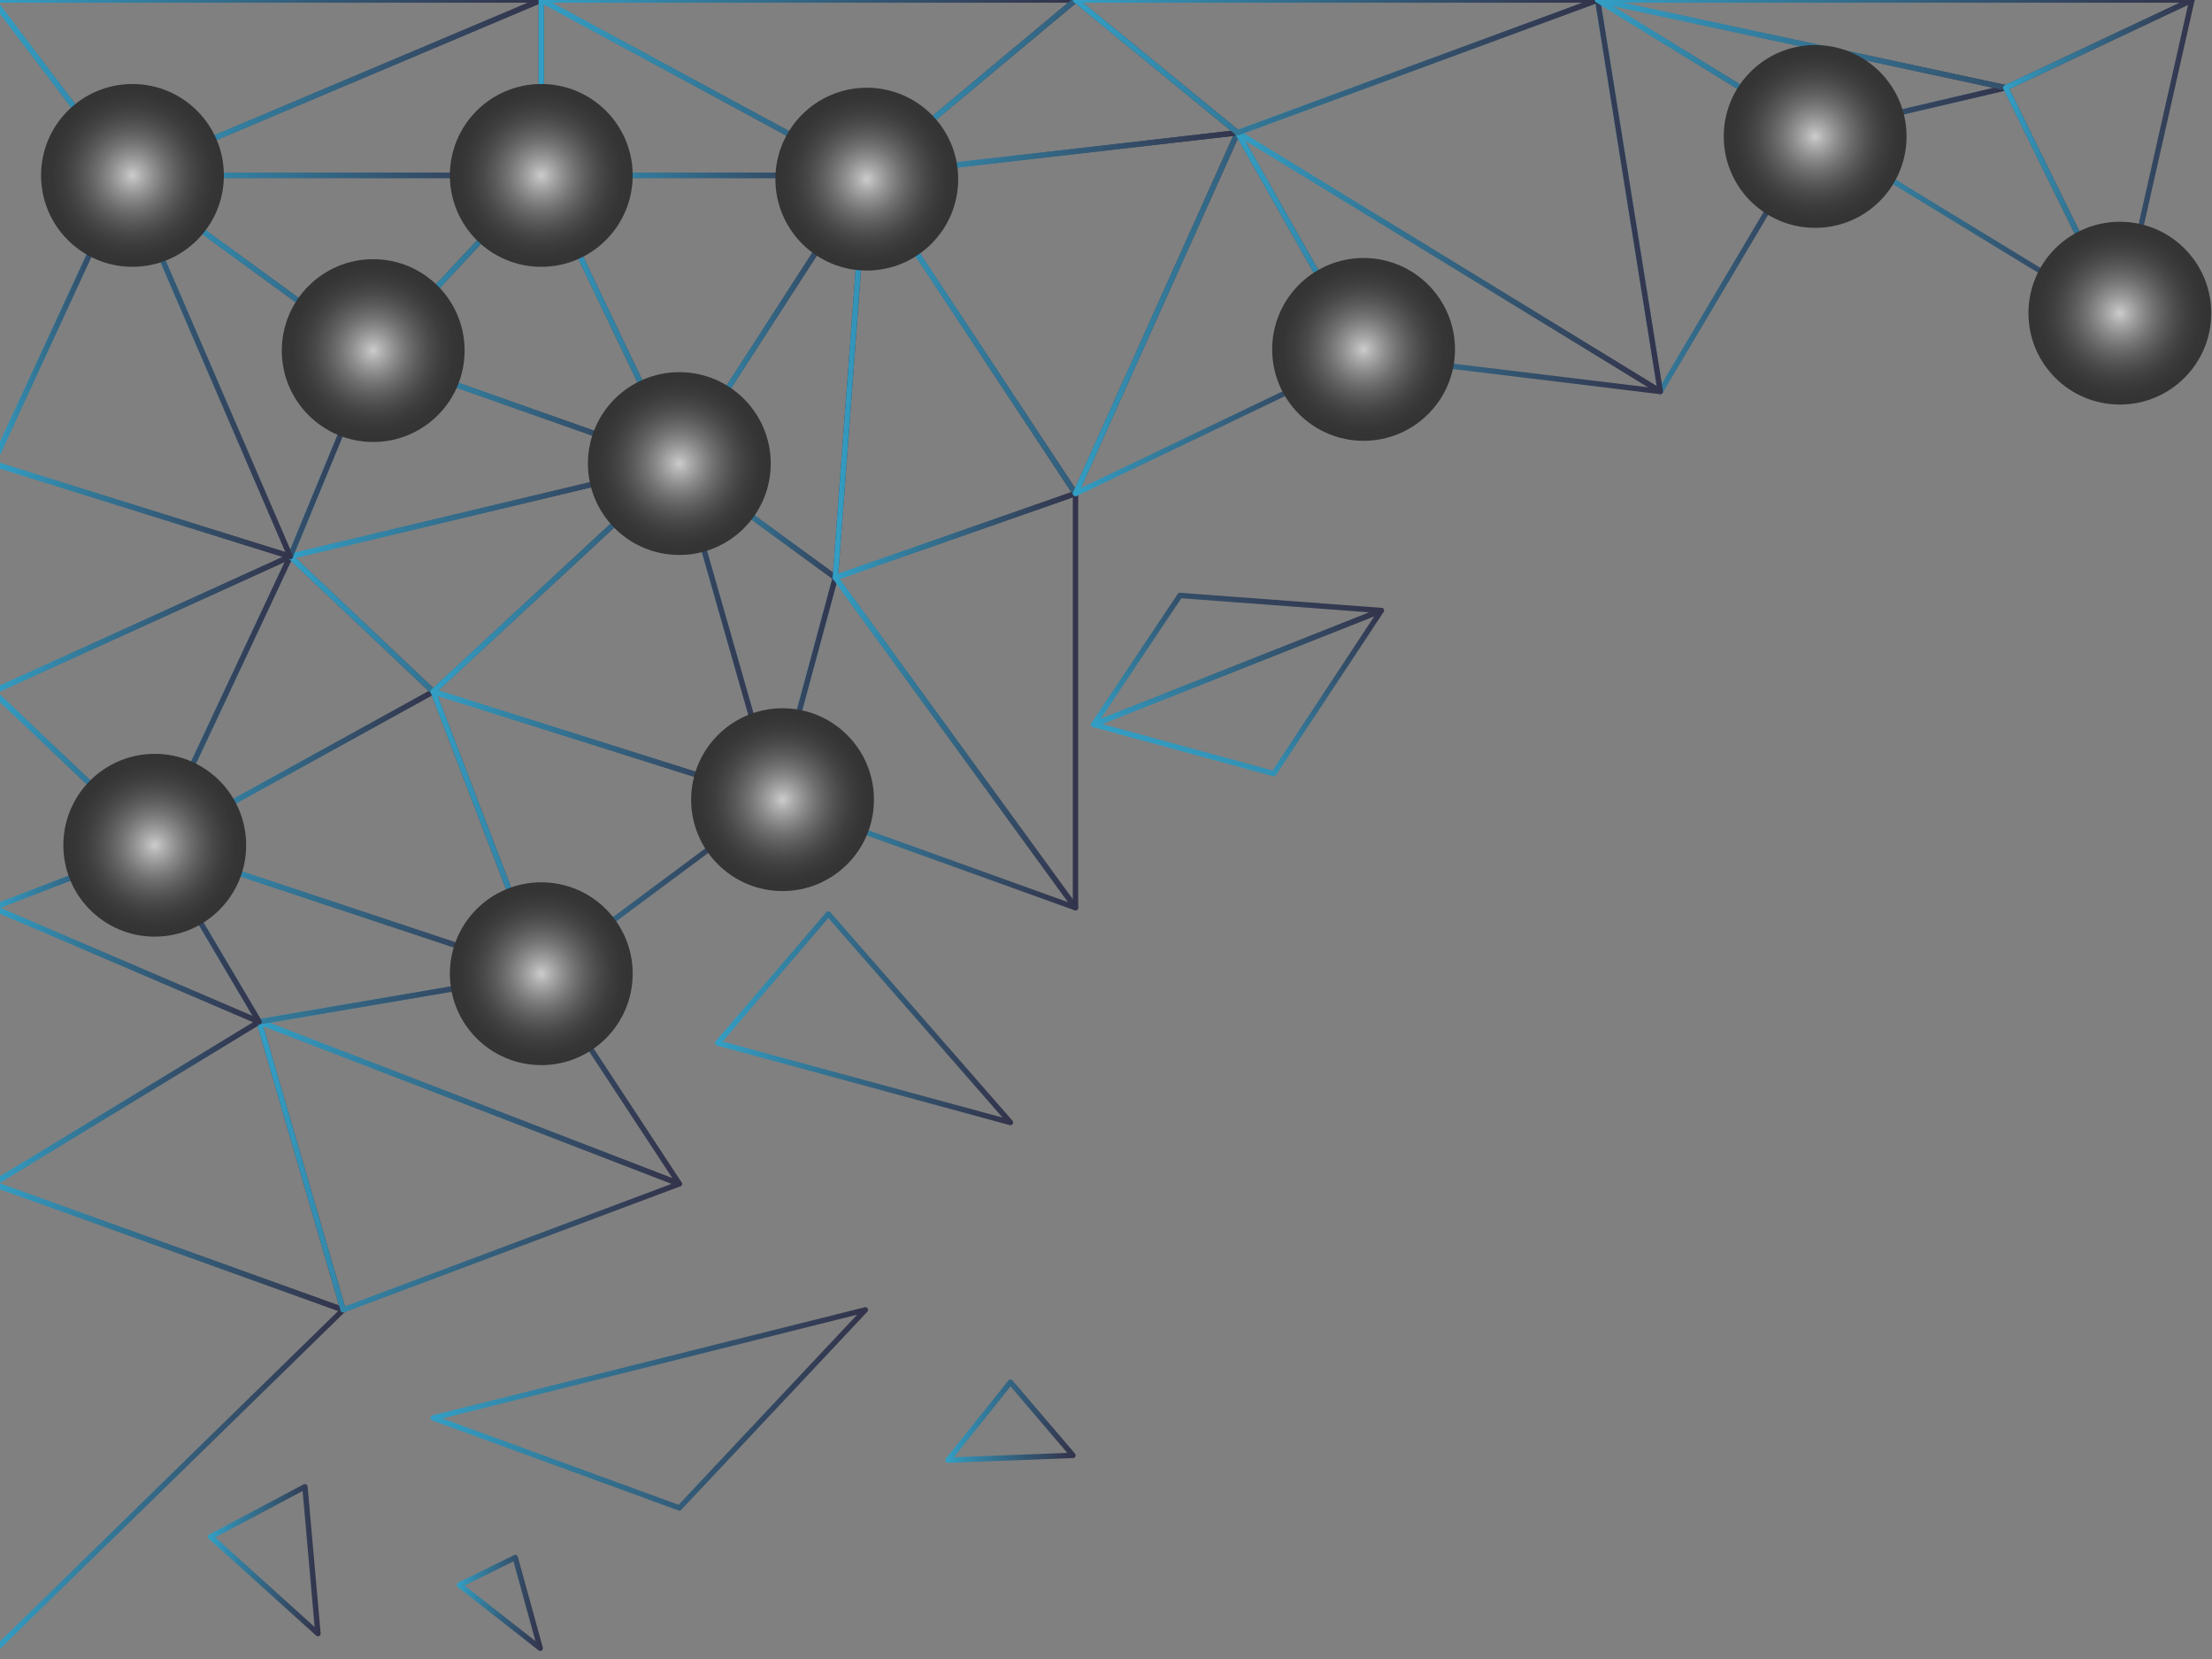 <svg width="316" height="237" viewBox="0 0 316 237" fill="none" xmlns="http://www.w3.org/2000/svg">
<rect x="0" y="0" width="316" height="237" fill="#808080" stroke="none"/>
<g opacity="0.6">
<g style="mix-blend-mode:screen">
<path d="M-1 236L49.024 187.125L-1 169.118V236Z" stroke="url(#paint0_linear_5_19715)" stroke-width="0.77" stroke-linecap="round" stroke-linejoin="round"/>
<path d="M49.024 187.124L37.023 145.968L-1 169.118L49.024 187.124Z" stroke="url(#paint1_linear_5_19715)" stroke-width="0.77" stroke-linecap="round" stroke-linejoin="round"/>
<path d="M49.024 187.124L97.047 169.118L37.023 145.968L49.024 187.124Z" stroke="url(#paint2_linear_5_19715)" stroke-width="0.77" stroke-linecap="round" stroke-linejoin="round"/>
<path d="M37.023 145.968L-1 129.676V169.118L37.023 145.968Z" stroke="url(#paint3_linear_5_19715)" stroke-width="0.77" stroke-linecap="round" stroke-linejoin="round"/>
<path d="M97.047 169.118L77.326 139.102L37.023 145.968L97.047 169.118Z" stroke="url(#paint4_linear_5_19715)" stroke-width="0.77" stroke-linecap="round" stroke-linejoin="round"/>
<path d="M37.023 145.968L22.108 120.749L77.326 139.102L37.023 145.968Z" stroke="url(#paint5_linear_5_19715)" stroke-width="0.77" stroke-linecap="round" stroke-linejoin="round"/>
<path d="M22.108 120.749L-1 129.676L37.023 145.968L22.108 120.749Z" stroke="url(#paint6_linear_5_19715)" stroke-width="0.77" stroke-linecap="round" stroke-linejoin="round"/>
<path d="M22.108 120.749L-1 98.807V129.676L22.108 120.749Z" stroke="url(#paint7_linear_5_19715)" stroke-width="0.77" stroke-linecap="round" stroke-linejoin="round"/>
<path d="M22.108 120.749L61.887 98.807L77.326 139.102L22.108 120.749Z" stroke="url(#paint8_linear_5_19715)" stroke-width="0.77" stroke-linecap="round" stroke-linejoin="round"/>
<path d="M22.108 120.749L41.465 79.492L61.887 98.807L22.108 120.749Z" stroke="url(#paint9_linear_5_19715)" stroke-width="0.77" stroke-linecap="round" stroke-linejoin="round"/>
<path d="M41.465 79.492L-1 98.807L22.108 120.749L41.465 79.492Z" stroke="url(#paint10_linear_5_19715)" stroke-width="0.77" stroke-linecap="round" stroke-linejoin="round"/>
<path d="M41.465 79.492L-1 66.223V98.807L41.465 79.492Z" stroke="url(#paint11_linear_5_19715)" stroke-width="0.77" stroke-linecap="round" stroke-linejoin="round"/>
<path d="M77.326 139.102L110.763 114.238L61.887 98.807L77.326 139.102Z" stroke="url(#paint12_linear_5_19715)" stroke-width="0.77" stroke-linecap="round" stroke-linejoin="round"/>
<path d="M61.887 98.807L97.047 66.223L41.465 79.492L61.887 98.807Z" stroke="url(#paint13_linear_5_19715)" stroke-width="0.77" stroke-linecap="round" stroke-linejoin="round"/>
<path d="M41.465 79.492L53.315 50.784L97.047 66.223L41.465 79.492Z" stroke="url(#paint14_linear_5_19715)" stroke-width="0.77" stroke-linecap="round" stroke-linejoin="round"/>
<path d="M53.315 50.784L18.011 25.058L41.465 79.492L53.315 50.784Z" stroke="url(#paint15_linear_5_19715)" stroke-width="0.77" stroke-linecap="round" stroke-linejoin="round"/>
<path d="M18.011 25.058L-1 66.223L41.465 79.492L18.011 25.058Z" stroke="url(#paint16_linear_5_19715)" stroke-width="0.77" stroke-linecap="round" stroke-linejoin="round"/>
<path d="M18.011 25.059L-1 0V66.223L18.011 25.059Z" stroke="url(#paint17_linear_5_19715)" stroke-width="0.77" stroke-linecap="round" stroke-linejoin="round"/>
<path d="M18.011 25.059L77.326 0H-1L18.011 25.059Z" stroke="url(#paint18_linear_5_19715)" stroke-width="0.77" stroke-linecap="round" stroke-linejoin="round"/>
<path d="M18.011 25.058H77.326L53.315 50.784L18.011 25.058Z" stroke="url(#paint19_linear_5_19715)" stroke-width="0.77" stroke-linecap="round" stroke-linejoin="round"/>
<path d="M77.326 25.059V0L18.011 25.059H77.326Z" stroke="url(#paint20_linear_5_19715)" stroke-width="0.77" stroke-linecap="round" stroke-linejoin="round"/>
<path d="M110.763 114.238L153.642 129.676L119.335 82.515L110.763 114.238Z" stroke="url(#paint21_linear_5_19715)" stroke-width="0.77" stroke-linecap="round" stroke-linejoin="round"/>
<path d="M119.335 82.515L97.047 66.223L110.763 114.238L119.335 82.515Z" stroke="url(#paint22_linear_5_19715)" stroke-width="0.77" stroke-linecap="round" stroke-linejoin="round"/>
<path d="M97.047 66.223L61.887 98.807L110.763 114.238L97.047 66.223Z" stroke="url(#paint23_linear_5_19715)" stroke-width="0.77" stroke-linecap="round" stroke-linejoin="round"/>
<path d="M77.326 25.058L97.047 66.223L53.315 50.784L77.326 25.058Z" stroke="url(#paint24_linear_5_19715)" stroke-width="0.77" stroke-linecap="round" stroke-linejoin="round"/>
<path d="M77.326 25.059H123.626L77.326 0V25.059Z" stroke="url(#paint25_linear_5_19715)" stroke-width="0.77" stroke-linecap="round" stroke-linejoin="round"/>
<path d="M123.626 25.058L97.047 66.223L77.326 25.058H123.626Z" stroke="url(#paint26_linear_5_19715)" stroke-width="0.77" stroke-linecap="round" stroke-linejoin="round"/>
<path d="M123.626 25.058L119.335 82.515L97.047 66.223L123.626 25.058Z" stroke="url(#paint27_linear_5_19715)" stroke-width="0.77" stroke-linecap="round" stroke-linejoin="round"/>
<path d="M153.642 129.676V70.505L119.335 82.515L153.642 129.676Z" stroke="url(#paint28_linear_5_19715)" stroke-width="0.77" stroke-linecap="round" stroke-linejoin="round"/>
<path d="M119.335 82.515L123.626 25.058L153.642 70.505L119.335 82.515Z" stroke="url(#paint29_linear_5_19715)" stroke-width="0.77" stroke-linecap="round" stroke-linejoin="round"/>
<path d="M123.626 25.059L153.642 0H77.326L123.626 25.059Z" stroke="url(#paint30_linear_5_19715)" stroke-width="0.77" stroke-linecap="round" stroke-linejoin="round"/>
<path d="M153.642 70.505L176.792 18.961L123.626 25.059L153.642 70.505Z" stroke="url(#paint31_linear_5_19715)" stroke-width="0.77" stroke-linecap="round" stroke-linejoin="round"/>
<path d="M153.642 70.505L194.798 50.785L176.792 18.961L153.642 70.505Z" stroke="url(#paint32_linear_5_19715)" stroke-width="0.77" stroke-linecap="round" stroke-linejoin="round"/>
<path d="M176.792 18.961L153.642 0L123.626 25.059L176.792 18.961Z" stroke="url(#paint33_linear_5_19715)" stroke-width="0.77" stroke-linecap="round" stroke-linejoin="round"/>
<path d="M194.798 50.785L237.187 55.928L176.792 18.961L194.798 50.785Z" stroke="url(#paint34_linear_5_19715)" stroke-width="0.77" stroke-linecap="round" stroke-linejoin="round"/>
<path d="M237.187 55.928L259.104 18.961L228.235 0L237.187 55.928Z" stroke="url(#paint35_linear_5_19715)" stroke-width="0.77" stroke-linecap="round" stroke-linejoin="round"/>
<path d="M237.187 55.928L228.235 0L176.792 18.961L237.187 55.928Z" stroke="url(#paint36_linear_5_19715)" stroke-width="0.77" stroke-linecap="round" stroke-linejoin="round"/>
<path d="M176.792 18.961L153.642 0H228.235L176.792 18.961Z" stroke="url(#paint37_linear_5_19715)" stroke-width="0.77" stroke-linecap="round" stroke-linejoin="round"/>
<path d="M259.104 18.961L302.836 45.641L286.544 12.533L259.104 18.961Z" stroke="url(#paint38_linear_5_19715)" stroke-width="0.77" stroke-linecap="round" stroke-linejoin="round"/>
<path d="M286.544 12.534L228.235 0L259.104 18.961L286.544 12.534Z" stroke="url(#paint39_linear_5_19715)" stroke-width="0.77" stroke-linecap="round" stroke-linejoin="round"/>
<path d="M286.544 12.534L313.132 0H228.235L286.544 12.534Z" stroke="url(#paint40_linear_5_19715)" stroke-width="0.77" stroke-linecap="round" stroke-linejoin="round"/>
<path d="M302.836 45.641L313.132 0L286.544 12.534L302.836 45.641Z" stroke="url(#paint41_linear_5_19715)" stroke-width="0.77" stroke-linecap="round" stroke-linejoin="round"/>
<path d="M156.243 103.494L181.961 110.513L197.332 87.219L156.243 103.494Z" stroke="url(#paint42_linear_5_19715)" stroke-width="0.77" stroke-linecap="round" stroke-linejoin="round"/>
<path d="M156.243 103.495L168.566 85.066L197.332 87.22L156.243 103.495Z" stroke="url(#paint43_linear_5_19715)" stroke-width="0.77" stroke-linecap="round" stroke-linejoin="round"/>
<path d="M61.887 202.563L123.626 187.124L97.047 215.418L61.887 202.563Z" stroke="url(#paint44_linear_5_19715)" stroke-width="0.77" stroke-linecap="round" stroke-linejoin="round"/>
<path d="M102.545 149L118.33 130.563L144.352 160.36L102.545 149Z" stroke="url(#paint45_linear_5_19715)" stroke-width="0.77" stroke-linecap="round" stroke-linejoin="round"/>
<path d="M30.097 219.539L43.56 212.386L45.418 233.374L30.097 219.539Z" stroke="url(#paint46_linear_5_19715)" stroke-width="0.77" stroke-linecap="round" stroke-linejoin="round"/>
<path d="M144.352 197.454L153.279 207.909L135.433 208.594L144.352 197.454Z" stroke="url(#paint47_linear_5_19715)" stroke-width="0.77" stroke-linecap="round" stroke-linejoin="round"/>
<path d="M73.602 222.504L77.174 235.468L65.646 226.423L73.602 222.504Z" stroke="url(#paint48_linear_5_19715)" stroke-width="0.77" stroke-linecap="round" stroke-linejoin="round"/>
</g>
<path style="mix-blend-mode:screen" d="M18.924 38.116C26.135 38.116 31.981 32.27 31.981 25.059C31.981 17.847 26.135 12.001 18.924 12.001C11.712 12.001 5.866 17.847 5.866 25.059C5.866 32.27 11.712 38.116 18.924 38.116Z" fill="url(#paint49_radial_5_19715)"/>
<path style="mix-blend-mode:screen" d="M77.326 38.116C84.537 38.116 90.383 32.27 90.383 25.059C90.383 17.847 84.537 12.001 77.326 12.001C70.115 12.001 64.269 17.847 64.269 25.059C64.269 32.27 70.115 38.116 77.326 38.116Z" fill="url(#paint50_radial_5_19715)"/>
<path style="mix-blend-mode:screen" d="M123.828 38.648C131.039 38.648 136.885 32.802 136.885 25.59C136.885 18.379 131.039 12.533 123.828 12.533C116.617 12.533 110.771 18.379 110.771 25.59C110.771 32.802 116.617 38.648 123.828 38.648Z" fill="url(#paint51_radial_5_19715)"/>
<path style="mix-blend-mode:screen" d="M259.307 32.55C266.518 32.55 272.364 26.704 272.364 19.493C272.364 12.282 266.518 6.436 259.307 6.436C252.096 6.436 246.25 12.282 246.25 19.493C246.25 26.704 252.096 32.55 259.307 32.55Z" fill="url(#paint52_radial_5_19715)"/>
<path style="mix-blend-mode:screen" d="M97.047 79.281C104.258 79.281 110.104 73.435 110.104 66.223C110.104 59.012 104.258 53.166 97.047 53.166C89.836 53.166 83.99 59.012 83.99 66.223C83.99 73.435 89.836 79.281 97.047 79.281Z" fill="url(#paint53_radial_5_19715)"/>
<path style="mix-blend-mode:screen" d="M194.798 62.972C202.01 62.972 207.856 57.126 207.856 49.915C207.856 42.703 202.01 36.857 194.798 36.857C187.587 36.857 181.741 42.703 181.741 49.915C181.741 57.126 187.587 62.972 194.798 62.972Z" fill="url(#paint54_radial_5_19715)"/>
<path style="mix-blend-mode:screen" d="M302.836 57.794C310.048 57.794 315.894 51.948 315.894 44.737C315.894 37.526 310.048 31.68 302.836 31.68C295.625 31.68 289.779 37.526 289.779 44.737C289.779 51.948 295.625 57.794 302.836 57.794Z" fill="url(#paint55_radial_5_19715)"/>
<path style="mix-blend-mode:screen" d="M53.315 63.14C60.526 63.14 66.372 57.294 66.372 50.083C66.372 42.872 60.526 37.026 53.315 37.026C46.104 37.026 40.258 42.872 40.258 50.083C40.258 57.294 46.104 63.14 53.315 63.14Z" fill="url(#paint56_radial_5_19715)"/>
<path style="mix-blend-mode:screen" d="M22.108 133.806C29.319 133.806 35.165 127.96 35.165 120.749C35.165 113.538 29.319 107.692 22.108 107.692C14.896 107.692 9.05 113.538 9.05 120.749C9.05 127.96 14.896 133.806 22.108 133.806Z" fill="url(#paint57_radial_5_19715)"/>
<path style="mix-blend-mode:screen" d="M111.793 127.294C119.004 127.294 124.85 121.449 124.85 114.237C124.85 107.026 119.004 101.18 111.793 101.18C104.582 101.18 98.736 107.026 98.736 114.237C98.736 121.449 104.582 127.294 111.793 127.294Z" fill="url(#paint58_radial_5_19715)"/>
<path style="mix-blend-mode:screen" d="M77.326 152.159C84.537 152.159 90.383 146.313 90.383 139.102C90.383 131.891 84.537 126.045 77.326 126.045C70.115 126.045 64.269 131.891 64.269 139.102C64.269 146.313 70.115 152.159 77.326 152.159Z" fill="url(#paint59_radial_5_19715)"/>
</g>
<defs>
<linearGradient id="paint0_linear_5_19715" x1="-1.321" y1="202.555" x2="49.354" y2="202.555" gradientUnits="userSpaceOnUse">
<stop stop-color="#00B4F3"/>
<stop offset="0.3" stop-color="#0077AD"/>
<stop offset="0.64" stop-color="#003866"/>
<stop offset="0.88" stop-color="#001039"/>
<stop offset="1" stop-color="#000128"/>
</linearGradient>
<linearGradient id="paint1_linear_5_19715" x1="-1.321" y1="166.542" x2="49.354" y2="166.542" gradientUnits="userSpaceOnUse">
<stop stop-color="#00B4F3"/>
<stop offset="0.3" stop-color="#0077AD"/>
<stop offset="0.64" stop-color="#003866"/>
<stop offset="0.88" stop-color="#001039"/>
<stop offset="1" stop-color="#000128"/>
</linearGradient>
<linearGradient id="paint2_linear_5_19715" x1="36.693" y1="166.542" x2="97.368" y2="166.542" gradientUnits="userSpaceOnUse">
<stop stop-color="#00B4F3"/>
<stop offset="0.3" stop-color="#0077AD"/>
<stop offset="0.64" stop-color="#003866"/>
<stop offset="0.88" stop-color="#001039"/>
<stop offset="1" stop-color="#000128"/>
</linearGradient>
<linearGradient id="paint3_linear_5_19715" x1="-1.321" y1="149.397" x2="37.344" y2="149.397" gradientUnits="userSpaceOnUse">
<stop stop-color="#00B4F3"/>
<stop offset="0.3" stop-color="#0077AD"/>
<stop offset="0.64" stop-color="#003866"/>
<stop offset="0.88" stop-color="#001039"/>
<stop offset="1" stop-color="#000128"/>
</linearGradient>
<linearGradient id="paint4_linear_5_19715" x1="36.693" y1="154.11" x2="97.368" y2="154.11" gradientUnits="userSpaceOnUse">
<stop stop-color="#00B4F3"/>
<stop offset="0.3" stop-color="#0077AD"/>
<stop offset="0.64" stop-color="#003866"/>
<stop offset="0.88" stop-color="#001039"/>
<stop offset="1" stop-color="#000128"/>
</linearGradient>
<linearGradient id="paint5_linear_5_19715" x1="21.787" y1="133.359" x2="77.647" y2="133.359" gradientUnits="userSpaceOnUse">
<stop stop-color="#00B4F3"/>
<stop offset="0.3" stop-color="#0077AD"/>
<stop offset="0.64" stop-color="#003866"/>
<stop offset="0.88" stop-color="#001039"/>
<stop offset="1" stop-color="#000128"/>
</linearGradient>
<linearGradient id="paint6_linear_5_19715" x1="-1.321" y1="133.359" x2="37.344" y2="133.359" gradientUnits="userSpaceOnUse">
<stop stop-color="#00B4F3"/>
<stop offset="0.3" stop-color="#0077AD"/>
<stop offset="0.64" stop-color="#003866"/>
<stop offset="0.88" stop-color="#001039"/>
<stop offset="1" stop-color="#000128"/>
</linearGradient>
<linearGradient id="paint7_linear_5_19715" x1="-1.321" y1="114.238" x2="22.429" y2="114.238" gradientUnits="userSpaceOnUse">
<stop stop-color="#00B4F3"/>
<stop offset="0.3" stop-color="#0077AD"/>
<stop offset="0.64" stop-color="#003866"/>
<stop offset="0.88" stop-color="#001039"/>
<stop offset="1" stop-color="#000128"/>
</linearGradient>
<linearGradient id="paint8_linear_5_19715" x1="21.787" y1="118.959" x2="77.647" y2="118.959" gradientUnits="userSpaceOnUse">
<stop stop-color="#00B4F3"/>
<stop offset="0.3" stop-color="#0077AD"/>
<stop offset="0.64" stop-color="#003866"/>
<stop offset="0.88" stop-color="#001039"/>
<stop offset="1" stop-color="#000128"/>
</linearGradient>
<linearGradient id="paint9_linear_5_19715" x1="21.787" y1="100.125" x2="62.208" y2="100.125" gradientUnits="userSpaceOnUse">
<stop stop-color="#00B4F3"/>
<stop offset="0.3" stop-color="#0077AD"/>
<stop offset="0.64" stop-color="#003866"/>
<stop offset="0.88" stop-color="#001039"/>
<stop offset="1" stop-color="#000128"/>
</linearGradient>
<linearGradient id="paint10_linear_5_19715" x1="-1.321" y1="100.125" x2="41.795" y2="100.125" gradientUnits="userSpaceOnUse">
<stop stop-color="#00B4F3"/>
<stop offset="0.3" stop-color="#0077AD"/>
<stop offset="0.64" stop-color="#003866"/>
<stop offset="0.88" stop-color="#001039"/>
<stop offset="1" stop-color="#000128"/>
</linearGradient>
<linearGradient id="paint11_linear_5_19715" x1="-1.321" y1="82.515" x2="41.795" y2="82.515" gradientUnits="userSpaceOnUse">
<stop stop-color="#00B4F3"/>
<stop offset="0.3" stop-color="#0077AD"/>
<stop offset="0.64" stop-color="#003866"/>
<stop offset="0.88" stop-color="#001039"/>
<stop offset="1" stop-color="#000128"/>
</linearGradient>
<linearGradient id="paint12_linear_5_19715" x1="61.566" y1="118.959" x2="111.092" y2="118.959" gradientUnits="userSpaceOnUse">
<stop stop-color="#00B4F3"/>
<stop offset="0.3" stop-color="#0077AD"/>
<stop offset="0.64" stop-color="#003866"/>
<stop offset="0.88" stop-color="#001039"/>
<stop offset="1" stop-color="#000128"/>
</linearGradient>
<linearGradient id="paint13_linear_5_19715" x1="41.144" y1="82.515" x2="97.368" y2="82.515" gradientUnits="userSpaceOnUse">
<stop stop-color="#00B4F3"/>
<stop offset="0.3" stop-color="#0077AD"/>
<stop offset="0.64" stop-color="#003866"/>
<stop offset="0.88" stop-color="#001039"/>
<stop offset="1" stop-color="#000128"/>
</linearGradient>
<linearGradient id="paint14_linear_5_19715" x1="41.144" y1="65.142" x2="97.368" y2="65.142" gradientUnits="userSpaceOnUse">
<stop stop-color="#00B4F3"/>
<stop offset="0.3" stop-color="#0077AD"/>
<stop offset="0.64" stop-color="#003866"/>
<stop offset="0.88" stop-color="#001039"/>
<stop offset="1" stop-color="#000128"/>
</linearGradient>
<linearGradient id="paint15_linear_5_19715" x1="17.69" y1="52.279" x2="53.636" y2="52.279" gradientUnits="userSpaceOnUse">
<stop stop-color="#00B4F3"/>
<stop offset="0.3" stop-color="#0077AD"/>
<stop offset="0.64" stop-color="#003866"/>
<stop offset="0.88" stop-color="#001039"/>
<stop offset="1" stop-color="#000128"/>
</linearGradient>
<linearGradient id="paint16_linear_5_19715" x1="-1.321" y1="52.279" x2="41.795" y2="52.279" gradientUnits="userSpaceOnUse">
<stop stop-color="#00B4F3"/>
<stop offset="0.3" stop-color="#0077AD"/>
<stop offset="0.64" stop-color="#003866"/>
<stop offset="0.88" stop-color="#001039"/>
<stop offset="1" stop-color="#000128"/>
</linearGradient>
<linearGradient id="paint17_linear_5_19715" x1="-1.321" y1="33.107" x2="18.332" y2="33.107" gradientUnits="userSpaceOnUse">
<stop stop-color="#00B4F3"/>
<stop offset="0.3" stop-color="#0077AD"/>
<stop offset="0.64" stop-color="#003866"/>
<stop offset="0.88" stop-color="#001039"/>
<stop offset="1" stop-color="#000128"/>
</linearGradient>
<linearGradient id="paint18_linear_5_19715" x1="-1.321" y1="12.534" x2="77.647" y2="12.534" gradientUnits="userSpaceOnUse">
<stop stop-color="#00B4F3"/>
<stop offset="0.3" stop-color="#0077AD"/>
<stop offset="0.64" stop-color="#003866"/>
<stop offset="0.88" stop-color="#001039"/>
<stop offset="1" stop-color="#000128"/>
</linearGradient>
<linearGradient id="paint19_linear_5_19715" x1="17.69" y1="37.921" x2="77.647" y2="37.921" gradientUnits="userSpaceOnUse">
<stop stop-color="#00B4F3"/>
<stop offset="0.3" stop-color="#0077AD"/>
<stop offset="0.64" stop-color="#003866"/>
<stop offset="0.88" stop-color="#001039"/>
<stop offset="1" stop-color="#000128"/>
</linearGradient>
<linearGradient id="paint20_linear_5_19715" x1="17.69" y1="12.534" x2="77.647" y2="12.534" gradientUnits="userSpaceOnUse">
<stop stop-color="#00B4F3"/>
<stop offset="0.3" stop-color="#0077AD"/>
<stop offset="0.64" stop-color="#003866"/>
<stop offset="0.88" stop-color="#001039"/>
<stop offset="1" stop-color="#000128"/>
</linearGradient>
<linearGradient id="paint21_linear_5_19715" x1="110.442" y1="106.096" x2="153.963" y2="106.096" gradientUnits="userSpaceOnUse">
<stop stop-color="#00B4F3"/>
<stop offset="0.3" stop-color="#0077AD"/>
<stop offset="0.64" stop-color="#003866"/>
<stop offset="0.88" stop-color="#001039"/>
<stop offset="1" stop-color="#000128"/>
</linearGradient>
<linearGradient id="paint22_linear_5_19715" x1="96.718" y1="90.226" x2="119.665" y2="90.226" gradientUnits="userSpaceOnUse">
<stop stop-color="#00B4F3"/>
<stop offset="0.3" stop-color="#0077AD"/>
<stop offset="0.64" stop-color="#003866"/>
<stop offset="0.88" stop-color="#001039"/>
<stop offset="1" stop-color="#000128"/>
</linearGradient>
<linearGradient id="paint23_linear_5_19715" x1="61.566" y1="90.226" x2="111.092" y2="90.226" gradientUnits="userSpaceOnUse">
<stop stop-color="#00B4F3"/>
<stop offset="0.3" stop-color="#0077AD"/>
<stop offset="0.64" stop-color="#003866"/>
<stop offset="0.88" stop-color="#001039"/>
<stop offset="1" stop-color="#000128"/>
</linearGradient>
<linearGradient id="paint24_linear_5_19715" x1="52.994" y1="45.641" x2="97.368" y2="45.641" gradientUnits="userSpaceOnUse">
<stop stop-color="#00B4F3"/>
<stop offset="0.3" stop-color="#0077AD"/>
<stop offset="0.64" stop-color="#003866"/>
<stop offset="0.88" stop-color="#001039"/>
<stop offset="1" stop-color="#000128"/>
</linearGradient>
<linearGradient id="paint25_linear_5_19715" x1="76.997" y1="12.534" x2="123.947" y2="12.534" gradientUnits="userSpaceOnUse">
<stop stop-color="#00B4F3"/>
<stop offset="0.3" stop-color="#0077AD"/>
<stop offset="0.64" stop-color="#003866"/>
<stop offset="0.88" stop-color="#001039"/>
<stop offset="1" stop-color="#000128"/>
</linearGradient>
<linearGradient id="paint26_linear_5_19715" x1="76.997" y1="45.641" x2="123.947" y2="45.641" gradientUnits="userSpaceOnUse">
<stop stop-color="#00B4F3"/>
<stop offset="0.3" stop-color="#0077AD"/>
<stop offset="0.64" stop-color="#003866"/>
<stop offset="0.88" stop-color="#001039"/>
<stop offset="1" stop-color="#000128"/>
</linearGradient>
<linearGradient id="paint27_linear_5_19715" x1="96.718" y1="53.783" x2="123.947" y2="53.783" gradientUnits="userSpaceOnUse">
<stop stop-color="#00B4F3"/>
<stop offset="0.3" stop-color="#0077AD"/>
<stop offset="0.64" stop-color="#003866"/>
<stop offset="0.88" stop-color="#001039"/>
<stop offset="1" stop-color="#000128"/>
</linearGradient>
<linearGradient id="paint28_linear_5_19715" x1="119.014" y1="100.091" x2="153.963" y2="100.091" gradientUnits="userSpaceOnUse">
<stop stop-color="#00B4F3"/>
<stop offset="0.3" stop-color="#0077AD"/>
<stop offset="0.64" stop-color="#003866"/>
<stop offset="0.88" stop-color="#001039"/>
<stop offset="1" stop-color="#000128"/>
</linearGradient>
<linearGradient id="paint29_linear_5_19715" x1="119.014" y1="53.783" x2="153.963" y2="53.783" gradientUnits="userSpaceOnUse">
<stop stop-color="#00B4F3"/>
<stop offset="0.3" stop-color="#0077AD"/>
<stop offset="0.64" stop-color="#003866"/>
<stop offset="0.88" stop-color="#001039"/>
<stop offset="1" stop-color="#000128"/>
</linearGradient>
<linearGradient id="paint30_linear_5_19715" x1="76.997" y1="12.534" x2="153.963" y2="12.534" gradientUnits="userSpaceOnUse">
<stop stop-color="#00B4F3"/>
<stop offset="0.3" stop-color="#0077AD"/>
<stop offset="0.64" stop-color="#003866"/>
<stop offset="0.88" stop-color="#001039"/>
<stop offset="1" stop-color="#000128"/>
</linearGradient>
<linearGradient id="paint31_linear_5_19715" x1="123.305" y1="44.737" x2="177.113" y2="44.737" gradientUnits="userSpaceOnUse">
<stop stop-color="#00B4F3"/>
<stop offset="0.3" stop-color="#0077AD"/>
<stop offset="0.64" stop-color="#003866"/>
<stop offset="0.88" stop-color="#001039"/>
<stop offset="1" stop-color="#000128"/>
</linearGradient>
<linearGradient id="paint32_linear_5_19715" x1="153.313" y1="44.737" x2="195.119" y2="44.737" gradientUnits="userSpaceOnUse">
<stop stop-color="#00B4F3"/>
<stop offset="0.3" stop-color="#0077AD"/>
<stop offset="0.64" stop-color="#003866"/>
<stop offset="0.88" stop-color="#001039"/>
<stop offset="1" stop-color="#000128"/>
</linearGradient>
<linearGradient id="paint33_linear_5_19715" x1="123.305" y1="12.534" x2="177.113" y2="12.534" gradientUnits="userSpaceOnUse">
<stop stop-color="#00B4F3"/>
<stop offset="0.3" stop-color="#0077AD"/>
<stop offset="0.64" stop-color="#003866"/>
<stop offset="0.88" stop-color="#001039"/>
<stop offset="1" stop-color="#000128"/>
</linearGradient>
<linearGradient id="paint34_linear_5_19715" x1="176.462" y1="37.449" x2="237.508" y2="37.449" gradientUnits="userSpaceOnUse">
<stop stop-color="#00B4F3"/>
<stop offset="0.3" stop-color="#0077AD"/>
<stop offset="0.64" stop-color="#003866"/>
<stop offset="0.88" stop-color="#001039"/>
<stop offset="1" stop-color="#000128"/>
</linearGradient>
<linearGradient id="paint35_linear_5_19715" x1="227.914" y1="27.964" x2="259.434" y2="27.964" gradientUnits="userSpaceOnUse">
<stop stop-color="#00B4F3"/>
<stop offset="0.3" stop-color="#0077AD"/>
<stop offset="0.64" stop-color="#003866"/>
<stop offset="0.88" stop-color="#001039"/>
<stop offset="1" stop-color="#000128"/>
</linearGradient>
<linearGradient id="paint36_linear_5_19715" x1="176.462" y1="27.964" x2="237.508" y2="27.964" gradientUnits="userSpaceOnUse">
<stop stop-color="#00B4F3"/>
<stop offset="0.3" stop-color="#0077AD"/>
<stop offset="0.64" stop-color="#003866"/>
<stop offset="0.88" stop-color="#001039"/>
<stop offset="1" stop-color="#000128"/>
</linearGradient>
<linearGradient id="paint37_linear_5_19715" x1="153.313" y1="9.485" x2="228.564" y2="9.485" gradientUnits="userSpaceOnUse">
<stop stop-color="#00B4F3"/>
<stop offset="0.3" stop-color="#0077AD"/>
<stop offset="0.64" stop-color="#003866"/>
<stop offset="0.88" stop-color="#001039"/>
<stop offset="1" stop-color="#000128"/>
</linearGradient>
<linearGradient id="paint38_linear_5_19715" x1="258.783" y1="29.087" x2="303.166" y2="29.087" gradientUnits="userSpaceOnUse">
<stop stop-color="#00B4F3"/>
<stop offset="0.3" stop-color="#0077AD"/>
<stop offset="0.64" stop-color="#003866"/>
<stop offset="0.88" stop-color="#001039"/>
<stop offset="1" stop-color="#000128"/>
</linearGradient>
<linearGradient id="paint39_linear_5_19715" x1="227.914" y1="9.485" x2="286.874" y2="9.485" gradientUnits="userSpaceOnUse">
<stop stop-color="#00B4F3"/>
<stop offset="0.3" stop-color="#0077AD"/>
<stop offset="0.64" stop-color="#003866"/>
<stop offset="0.88" stop-color="#001039"/>
<stop offset="1" stop-color="#000128"/>
</linearGradient>
<linearGradient id="paint40_linear_5_19715" x1="227.914" y1="6.267" x2="313.453" y2="6.267" gradientUnits="userSpaceOnUse">
<stop stop-color="#00B4F3"/>
<stop offset="0.3" stop-color="#0077AD"/>
<stop offset="0.64" stop-color="#003866"/>
<stop offset="0.88" stop-color="#001039"/>
<stop offset="1" stop-color="#000128"/>
</linearGradient>
<linearGradient id="paint41_linear_5_19715" x1="286.223" y1="22.82" x2="313.453" y2="22.82" gradientUnits="userSpaceOnUse">
<stop stop-color="#00B4F3"/>
<stop offset="0.3" stop-color="#0077AD"/>
<stop offset="0.64" stop-color="#003866"/>
<stop offset="0.88" stop-color="#001039"/>
<stop offset="1" stop-color="#000128"/>
</linearGradient>
<linearGradient id="paint42_linear_5_19715" x1="170.747" y1="109.86" x2="182.777" y2="80.846" gradientUnits="userSpaceOnUse">
<stop stop-color="#00B4F3"/>
<stop offset="0.3" stop-color="#0077AD"/>
<stop offset="0.64" stop-color="#003866"/>
<stop offset="0.88" stop-color="#001039"/>
<stop offset="1" stop-color="#000128"/>
</linearGradient>
<linearGradient id="paint43_linear_5_19715" x1="170.747" y1="109.86" x2="182.777" y2="80.846" gradientUnits="userSpaceOnUse">
<stop stop-color="#00B4F3"/>
<stop offset="0.3" stop-color="#0077AD"/>
<stop offset="0.64" stop-color="#003866"/>
<stop offset="0.88" stop-color="#001039"/>
<stop offset="1" stop-color="#000128"/>
</linearGradient>
<linearGradient id="paint44_linear_5_19715" x1="61.566" y1="201.271" x2="123.947" y2="201.271" gradientUnits="userSpaceOnUse">
<stop stop-color="#00B4F3"/>
<stop offset="0.3" stop-color="#0077AD"/>
<stop offset="0.64" stop-color="#003866"/>
<stop offset="0.88" stop-color="#001039"/>
<stop offset="1" stop-color="#000128"/>
</linearGradient>
<linearGradient id="paint45_linear_5_19715" x1="102.224" y1="145.461" x2="144.681" y2="145.461" gradientUnits="userSpaceOnUse">
<stop stop-color="#00B4F3"/>
<stop offset="0.3" stop-color="#0077AD"/>
<stop offset="0.64" stop-color="#003866"/>
<stop offset="0.88" stop-color="#001039"/>
<stop offset="1" stop-color="#000128"/>
</linearGradient>
<linearGradient id="paint46_linear_5_19715" x1="29.768" y1="222.884" x2="45.739" y2="222.884" gradientUnits="userSpaceOnUse">
<stop stop-color="#00B4F3"/>
<stop offset="0.3" stop-color="#0077AD"/>
<stop offset="0.64" stop-color="#003866"/>
<stop offset="0.88" stop-color="#001039"/>
<stop offset="1" stop-color="#000128"/>
</linearGradient>
<linearGradient id="paint47_linear_5_19715" x1="135.103" y1="203.019" x2="153.608" y2="203.019" gradientUnits="userSpaceOnUse">
<stop stop-color="#00B4F3"/>
<stop offset="0.3" stop-color="#0077AD"/>
<stop offset="0.64" stop-color="#003866"/>
<stop offset="0.88" stop-color="#001039"/>
<stop offset="1" stop-color="#000128"/>
</linearGradient>
<linearGradient id="paint48_linear_5_19715" x1="65.325" y1="228.99" x2="77.495" y2="228.99" gradientUnits="userSpaceOnUse">
<stop stop-color="#00B4F3"/>
<stop offset="0.3" stop-color="#0077AD"/>
<stop offset="0.64" stop-color="#003866"/>
<stop offset="0.88" stop-color="#001039"/>
<stop offset="1" stop-color="#000128"/>
</linearGradient>
<radialGradient id="paint49_radial_5_19715" cx="0" cy="0" r="1" gradientUnits="userSpaceOnUse" gradientTransform="translate(18.924 25.059) scale(13.057)">
<stop stop-color="white"/>
<stop offset="0.11" stop-color="#CBCBCB"/>
<stop offset="0.24" stop-color="#969696"/>
<stop offset="0.37" stop-color="#686868"/>
<stop offset="0.5" stop-color="#434343"/>
<stop offset="0.63" stop-color="#252525"/>
<stop offset="0.75" stop-color="#111111"/>
<stop offset="0.88" stop-color="#040404"/>
<stop offset="1"/>
</radialGradient>
<radialGradient id="paint50_radial_5_19715" cx="0" cy="0" r="1" gradientUnits="userSpaceOnUse" gradientTransform="translate(77.326 25.059) scale(13.057 13.057)">
<stop stop-color="white"/>
<stop offset="0.11" stop-color="#CBCBCB"/>
<stop offset="0.24" stop-color="#969696"/>
<stop offset="0.37" stop-color="#686868"/>
<stop offset="0.5" stop-color="#434343"/>
<stop offset="0.63" stop-color="#252525"/>
<stop offset="0.75" stop-color="#111111"/>
<stop offset="0.88" stop-color="#040404"/>
<stop offset="1"/>
</radialGradient>
<radialGradient id="paint51_radial_5_19715" cx="0" cy="0" r="1" gradientUnits="userSpaceOnUse" gradientTransform="translate(123.828 25.59) scale(13.057 13.057)">
<stop stop-color="white"/>
<stop offset="0.11" stop-color="#CBCBCB"/>
<stop offset="0.24" stop-color="#969696"/>
<stop offset="0.37" stop-color="#686868"/>
<stop offset="0.5" stop-color="#434343"/>
<stop offset="0.63" stop-color="#252525"/>
<stop offset="0.75" stop-color="#111111"/>
<stop offset="0.88" stop-color="#040404"/>
<stop offset="1"/>
</radialGradient>
<radialGradient id="paint52_radial_5_19715" cx="0" cy="0" r="1" gradientUnits="userSpaceOnUse" gradientTransform="translate(259.307 19.493) scale(13.057 13.057)">
<stop stop-color="white"/>
<stop offset="0.11" stop-color="#CBCBCB"/>
<stop offset="0.24" stop-color="#969696"/>
<stop offset="0.37" stop-color="#686868"/>
<stop offset="0.5" stop-color="#434343"/>
<stop offset="0.63" stop-color="#252525"/>
<stop offset="0.75" stop-color="#111111"/>
<stop offset="0.88" stop-color="#040404"/>
<stop offset="1"/>
</radialGradient>
<radialGradient id="paint53_radial_5_19715" cx="0" cy="0" r="1" gradientUnits="userSpaceOnUse" gradientTransform="translate(97.047 66.223) scale(13.057)">
<stop stop-color="white"/>
<stop offset="0.11" stop-color="#CBCBCB"/>
<stop offset="0.24" stop-color="#969696"/>
<stop offset="0.37" stop-color="#686868"/>
<stop offset="0.5" stop-color="#434343"/>
<stop offset="0.63" stop-color="#252525"/>
<stop offset="0.75" stop-color="#111111"/>
<stop offset="0.88" stop-color="#040404"/>
<stop offset="1"/>
</radialGradient>
<radialGradient id="paint54_radial_5_19715" cx="0" cy="0" r="1" gradientUnits="userSpaceOnUse" gradientTransform="translate(194.798 49.915) scale(13.057 13.057)">
<stop stop-color="white"/>
<stop offset="0.11" stop-color="#CBCBCB"/>
<stop offset="0.24" stop-color="#969696"/>
<stop offset="0.37" stop-color="#686868"/>
<stop offset="0.5" stop-color="#434343"/>
<stop offset="0.63" stop-color="#252525"/>
<stop offset="0.75" stop-color="#111111"/>
<stop offset="0.88" stop-color="#040404"/>
<stop offset="1"/>
</radialGradient>
<radialGradient id="paint55_radial_5_19715" cx="0" cy="0" r="1" gradientUnits="userSpaceOnUse" gradientTransform="translate(302.836 44.737) scale(13.057 13.057)">
<stop stop-color="white"/>
<stop offset="0.11" stop-color="#CBCBCB"/>
<stop offset="0.24" stop-color="#969696"/>
<stop offset="0.37" stop-color="#686868"/>
<stop offset="0.5" stop-color="#434343"/>
<stop offset="0.63" stop-color="#252525"/>
<stop offset="0.75" stop-color="#111111"/>
<stop offset="0.88" stop-color="#040404"/>
<stop offset="1"/>
</radialGradient>
<radialGradient id="paint56_radial_5_19715" cx="0" cy="0" r="1" gradientUnits="userSpaceOnUse" gradientTransform="translate(53.315 50.083) scale(13.057 13.057)">
<stop stop-color="white"/>
<stop offset="0.11" stop-color="#CBCBCB"/>
<stop offset="0.24" stop-color="#969696"/>
<stop offset="0.37" stop-color="#686868"/>
<stop offset="0.5" stop-color="#434343"/>
<stop offset="0.63" stop-color="#252525"/>
<stop offset="0.75" stop-color="#111111"/>
<stop offset="0.88" stop-color="#040404"/>
<stop offset="1"/>
</radialGradient>
<radialGradient id="paint57_radial_5_19715" cx="0" cy="0" r="1" gradientUnits="userSpaceOnUse" gradientTransform="translate(22.108 120.749) scale(13.057 13.057)">
<stop stop-color="white"/>
<stop offset="0.11" stop-color="#CBCBCB"/>
<stop offset="0.24" stop-color="#969696"/>
<stop offset="0.37" stop-color="#686868"/>
<stop offset="0.5" stop-color="#434343"/>
<stop offset="0.63" stop-color="#252525"/>
<stop offset="0.75" stop-color="#111111"/>
<stop offset="0.88" stop-color="#040404"/>
<stop offset="1"/>
</radialGradient>
<radialGradient id="paint58_radial_5_19715" cx="0" cy="0" r="1" gradientUnits="userSpaceOnUse" gradientTransform="translate(111.793 114.237) scale(13.057 13.057)">
<stop stop-color="white"/>
<stop offset="0.11" stop-color="#CBCBCB"/>
<stop offset="0.24" stop-color="#969696"/>
<stop offset="0.37" stop-color="#686868"/>
<stop offset="0.5" stop-color="#434343"/>
<stop offset="0.63" stop-color="#252525"/>
<stop offset="0.75" stop-color="#111111"/>
<stop offset="0.88" stop-color="#040404"/>
<stop offset="1"/>
</radialGradient>
<radialGradient id="paint59_radial_5_19715" cx="0" cy="0" r="1" gradientUnits="userSpaceOnUse" gradientTransform="translate(77.326 139.102) scale(13.057)">
<stop stop-color="white"/>
<stop offset="0.11" stop-color="#CBCBCB"/>
<stop offset="0.24" stop-color="#969696"/>
<stop offset="0.37" stop-color="#686868"/>
<stop offset="0.5" stop-color="#434343"/>
<stop offset="0.63" stop-color="#252525"/>
<stop offset="0.75" stop-color="#111111"/>
<stop offset="0.88" stop-color="#040404"/>
<stop offset="1"/>
</radialGradient>
</defs>
</svg>
